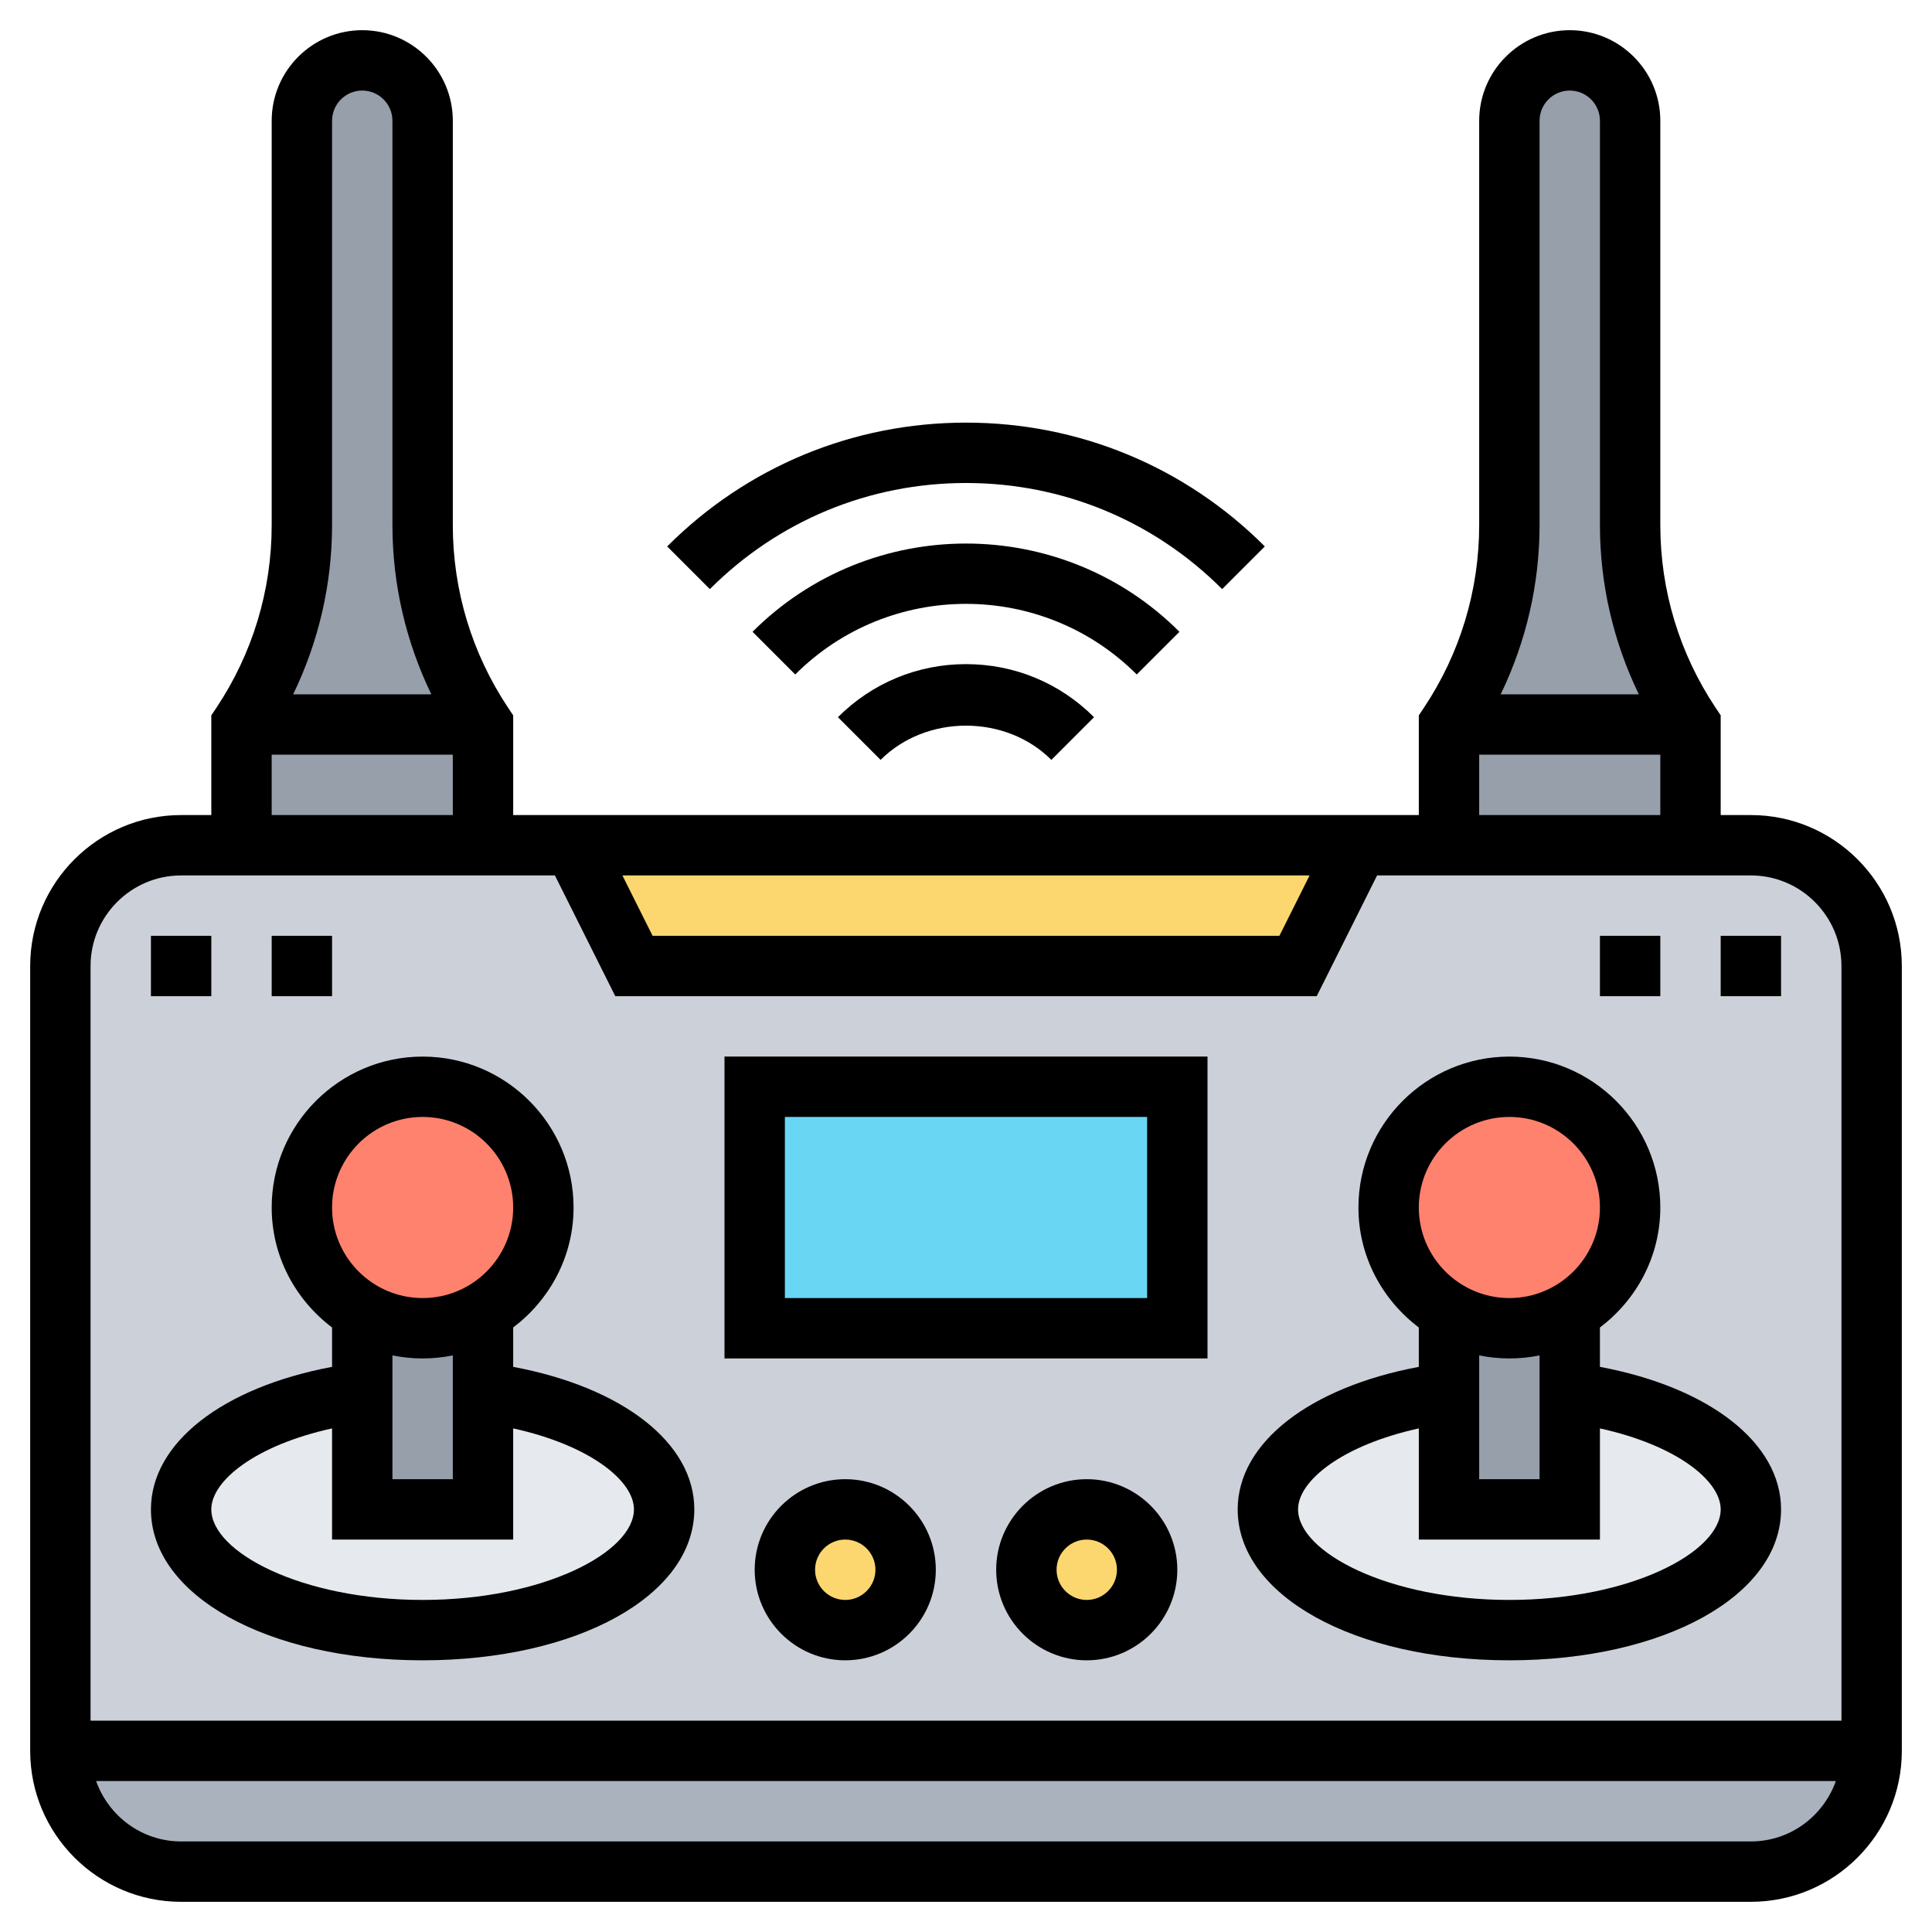 <svg id="Layer_5" enable-background="new 0 0 64 64" height="512" viewBox="0 0 64 64" width="512" xmlns="http://www.w3.org/2000/svg"><g><g><g><path d="m14 17.39v-13.39c0-1.1-.9-2-2-2-.55 0-1.05.22-1.41.59-.37.36-.59.86-.59 1.41v13.39c0 2.36-.7 4.65-2 6.61v4h8v-4c-1.3-1.96-2-4.25-2-6.61z" fill="#969faa"/></g><g><path d="m54 17.39v-13.39c0-1.1-.9-2-2-2-.55 0-1.05.22-1.41.59-.37.36-.59.86-.59 1.41v13.39c0 2.36-.7 4.65-2 6.61v4h8v-4c-1.3-1.96-2-4.25-2-6.61z" fill="#969faa"/></g><g><path d="m2 58h60c0 2.21-1.79 4-4 4h-52c-2.21 0-4-1.79-4-4z" fill="#aab2bd"/></g><g><path d="m58 28c2.21 0 4 1.79 4 4v26h-60v-26c0-2.21 1.79-4 4-4h2 8 3l2 4h22l2-4h3 8z" fill="#ccd1d9"/></g><g><path d="m45 28-2 4h-22l-2-4z" fill="#fcd770"/></g><g><path d="m16 46.13c3.45.45 6 2.01 6 3.87 0 2.21-3.58 4-8 4s-8-1.79-8-4c0-1.86 2.55-3.42 6-3.87v3.87h4z" fill="#e6e9ed"/></g><g><path d="m52 46.13c3.45.45 6 2.01 6 3.87 0 2.21-3.58 4-8 4s-8-1.79-8-4c0-1.86 2.55-3.42 6-3.87v3.87h4z" fill="#e6e9ed"/></g><g><path d="m16 46.13v3.87h-4v-3.87-2.67c.59.34 1.27.54 2 .54s1.41-.2 2-.54z" fill="#969faa"/></g><g><path d="m52 46.13v3.87h-4v-3.87-2.67c.59.34 1.27.54 2 .54s1.41-.2 2-.54z" fill="#969faa"/></g><g><path d="m16 43.46c-.59.34-1.27.54-2 .54s-1.41-.2-2-.54c-1.2-.69-2-1.98-2-3.46 0-2.21 1.79-4 4-4s4 1.79 4 4c0 1.48-.8 2.77-2 3.46z" fill="#ff826e"/></g><g><path d="m52 43.46c-.59.34-1.27.54-2 .54s-1.41-.2-2-.54c-1.2-.69-2-1.98-2-3.46 0-2.21 1.79-4 4-4s4 1.79 4 4c0 1.48-.8 2.77-2 3.46z" fill="#ff826e"/></g><g><circle cx="36" cy="52" fill="#fcd770" r="2"/></g><g><circle cx="28" cy="52" fill="#fcd770" r="2"/></g><g><path d="m25 36h14v8h-14z" fill="#69d6f4"/></g></g><g><path d="m58 27h-1v-3.303l-.168-.252c-1.199-1.798-1.832-3.889-1.832-6.05v-13.395c0-1.654-1.346-3-3-3s-3 1.346-3 3v13.395c0 2.161-.633 4.253-1.832 6.051l-.168.251v3.303h-30v-3.303l-.168-.252c-1.199-1.798-1.832-3.889-1.832-6.05v-13.395c0-1.654-1.346-3-3-3s-3 1.346-3 3v13.395c0 2.161-.633 4.253-1.832 6.051l-.168.251v3.303h-1c-2.757 0-5 2.243-5 5v26c0 2.757 2.243 5 5 5h52c2.757 0 5-2.243 5-5v-26c0-2.757-2.243-5-5-5zm-7-9.605v-13.395c0-.552.449-1 1-1s1 .448 1 1v13.395c0 1.957.446 3.864 1.288 5.605h-4.576c.842-1.742 1.288-3.649 1.288-5.605zm-2 7.605h6v2h-6zm-5.618 4-1 2h-20.764l-1-2zm-32.382-11.605v-13.395c0-.552.449-1 1-1s1 .448 1 1v13.395c0 1.957.446 3.864 1.288 5.605h-4.576c.842-1.742 1.288-3.649 1.288-5.605zm-2 7.605h6v2h-6zm-3 4h12.382l2 4h23.236l2-4h12.382c1.654 0 3 1.346 3 3v25h-58v-25c0-1.654 1.346-3 3-3zm52 32h-52c-1.302 0-2.402-.839-2.816-2h57.631c-.413 1.161-1.513 2-2.815 2z"/><path d="m50 55c5.131 0 9-2.149 9-5 0-2.204-2.377-4.042-6-4.721v-1.304c1.207-.914 2-2.348 2-3.974 0-2.757-2.243-5-5-5s-5 2.243-5 5c0 1.627.793 3.061 2 3.974v1.304c-3.623.679-6 2.517-6 4.721 0 2.851 3.869 5 9 5zm0-18c1.654 0 3 1.346 3 3s-1.346 3-3 3-3-1.346-3-3 1.346-3 3-3zm0 8c.342 0 .677-.035 1-.101v4.101h-2v-4.101c.323.066.658.101 1 .101zm-3 2.318v3.682h6v-3.682c2.526.554 4 1.727 4 2.682 0 1.416-2.994 3-7 3s-7-1.584-7-3c0-.954 1.474-2.128 4-2.682z"/><path d="m14 55c5.131 0 9-2.149 9-5 0-2.204-2.377-4.042-6-4.721v-1.304c1.207-.914 2-2.348 2-3.974 0-2.757-2.243-5-5-5s-5 2.243-5 5c0 1.627.793 3.061 2 3.974v1.304c-3.623.679-6 2.517-6 4.721 0 2.851 3.869 5 9 5zm0-18c1.654 0 3 1.346 3 3s-1.346 3-3 3-3-1.346-3-3 1.346-3 3-3zm0 8c.342 0 .677-.035 1-.101v4.101h-2v-4.101c.323.066.658.101 1 .101zm-3 2.318v3.682h6v-3.682c2.526.554 4 1.727 4 2.682 0 1.416-2.994 3-7 3s-7-1.584-7-3c0-.954 1.474-2.128 4-2.682z"/><path d="m40 35h-16v10h16zm-2 8h-12v-6h12z"/><path d="m28 49c-1.654 0-3 1.346-3 3s1.346 3 3 3 3-1.346 3-3-1.346-3-3-3zm0 4c-.551 0-1-.448-1-1s.449-1 1-1 1 .448 1 1-.449 1-1 1z"/><path d="m36 49c-1.654 0-3 1.346-3 3s1.346 3 3 3 3-1.346 3-3-1.346-3-3-3zm0 4c-.551 0-1-.448-1-1s.449-1 1-1 1 .448 1 1-.449 1-1 1z"/><path d="m27.757 23.758 1.414 1.414c1.512-1.512 4.146-1.512 5.657 0l1.414-1.414c-1.133-1.134-2.639-1.758-4.242-1.758s-3.109.624-4.243 1.758z"/><path d="m39.071 20.929c-3.898-3.898-10.243-3.898-14.142 0l1.414 1.414c3.119-3.119 8.194-3.119 11.313 0z"/><path d="m32 16c3.206 0 6.219 1.248 8.485 3.515l1.414-1.414c-2.644-2.645-6.159-4.101-9.899-4.101s-7.255 1.456-9.899 4.101l1.414 1.414c2.266-2.267 5.279-3.515 8.485-3.515z"/><path d="m53 31h2v2h-2z"/><path d="m57 31h2v2h-2z"/><path d="m9 31h2v2h-2z"/><path d="m5 31h2v2h-2z"/></g></g></svg>
